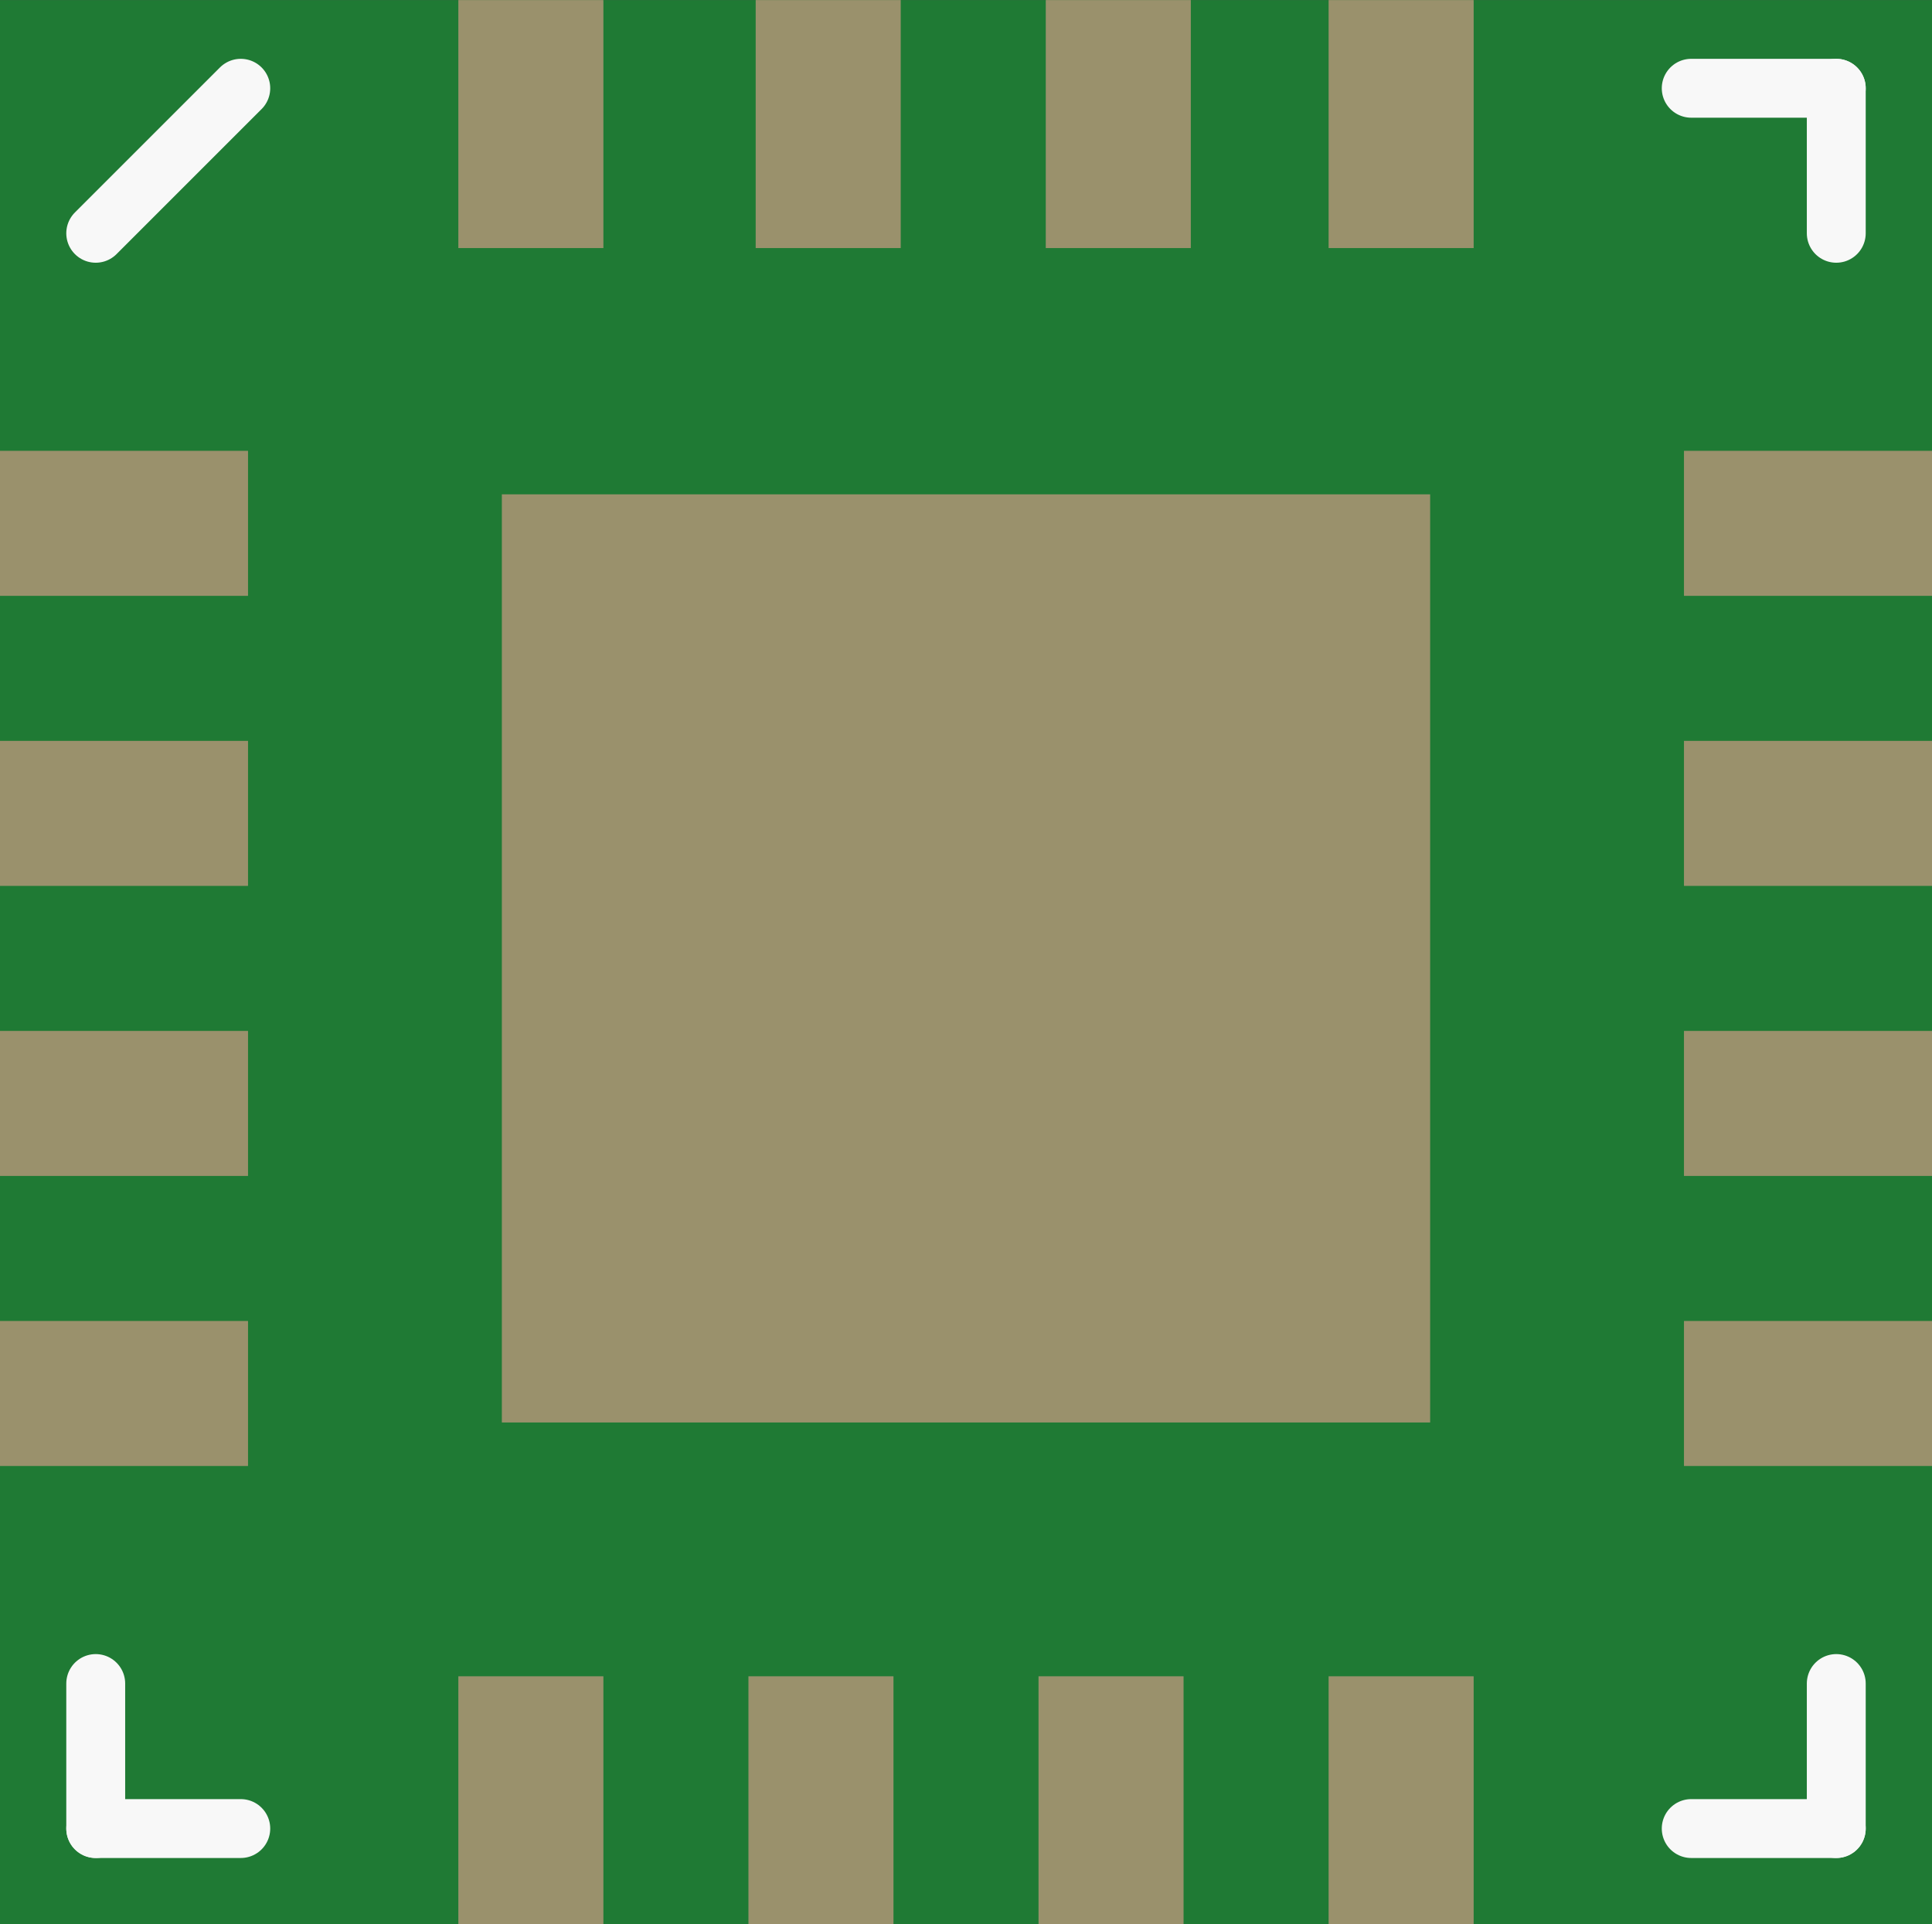 <?xml version='1.0' encoding='UTF-8' standalone='no'?>
<!-- Created with Fritzing (http://www.fritzing.org/) -->
<svg xmlns:svg='http://www.w3.org/2000/svg' xmlns='http://www.w3.org/2000/svg' version='1.2' baseProfile='tiny' x='0in' y='0in' width='0.262in' height='0.261in' viewBox='0 0 6.66 6.634' >
<rect x="0" y="0" width="6.66" height="6.634" fill="#333333" stroke="none"/>
<g id='breadboard'>
<path fill='#1F7A34' stroke='none' stroke-width='0' d='M0,0l6.66,0 0,6.634 -6.66,0 0,-6.634z
'/>
<rect id='connector0pad' connectorname='PAD' x='1.73' y='1.704' width='3.2' height='3.2' stroke='none' stroke-width='0' fill='#9A916C' stroke-linecap='round'/>
<rect id='connector1pad' connectorname='14' x='3.605' y='0' width='0.5' height='0.855' stroke='none' stroke-width='0' fill='#9A916C' stroke-linecap='round'/>
<rect id='connector2pad' connectorname='15' x='2.605' y='0' width='0.5' height='0.855' stroke='none' stroke-width='0' fill='#9A916C' stroke-linecap='round'/>
<rect id='connector3pad' connectorname='16' x='1.58' y='0' width='0.5' height='0.855' stroke='none' stroke-width='0' fill='#9A916C' stroke-linecap='round'/>
<rect id='connector4pad' connectorname='13' x='4.58' y='0' width='0.5' height='0.855' stroke='none' stroke-width='0' fill='#9A916C' stroke-linecap='round'/>
<rect id='connector5pad' connectorname='12' x='5.805' y='1.554' width='0.855' height='0.5' stroke='none' stroke-width='0' fill='#9A916C' stroke-linecap='round'/>
<rect id='connector6pad' connectorname='11' x='5.805' y='2.554' width='0.855' height='0.5' stroke='none' stroke-width='0' fill='#9A916C' stroke-linecap='round'/>
<rect id='connector7pad' connectorname='10' x='5.805' y='3.554' width='0.855' height='0.5' stroke='none' stroke-width='0' fill='#9A916C' stroke-linecap='round'/>
<rect id='connector8pad' connectorname='9' x='5.805' y='4.554' width='0.855' height='0.5' stroke='none' stroke-width='0' fill='#9A916C' stroke-linecap='round'/>
<rect id='connector9pad' connectorname='8' x='4.58' y='5.779' width='0.5' height='0.855' stroke='none' stroke-width='0' fill='#9A916C' stroke-linecap='round'/>
<rect id='connector10pad' connectorname='7' x='3.58' y='5.779' width='0.5' height='0.855' stroke='none' stroke-width='0' fill='#9A916C' stroke-linecap='round'/>
<rect id='connector11pad' connectorname='6' x='2.58' y='5.779' width='0.5' height='0.855' stroke='none' stroke-width='0' fill='#9A916C' stroke-linecap='round'/>
<rect id='connector12pad' connectorname='5' x='1.58' y='5.779' width='0.5' height='0.855' stroke='none' stroke-width='0' fill='#9A916C' stroke-linecap='round'/>
<rect id='connector13pad' connectorname='1' x='0' y='1.554' width='0.855' height='0.5' stroke='none' stroke-width='0' fill='#9A916C' stroke-linecap='round'/>
<rect id='connector14pad' connectorname='2' x='0' y='2.554' width='0.855' height='0.5' stroke='none' stroke-width='0' fill='#9A916C' stroke-linecap='round'/>
<rect id='connector15pad' connectorname='3' x='0' y='3.554' width='0.855' height='0.5' stroke='none' stroke-width='0' fill='#9A916C' stroke-linecap='round'/>
<rect id='connector16pad' connectorname='4' x='0' y='4.554' width='0.855' height='0.5' stroke='none' stroke-width='0' fill='#9A916C' stroke-linecap='round'/>
<line x1='6.33' y1='5.804' x2='6.33' y2='6.304' stroke='#f8f8f8' stroke-width='0.203' stroke-linecap='round'/>
<line x1='6.33' y1='6.304' x2='5.83' y2='6.304' stroke='#f8f8f8' stroke-width='0.203' stroke-linecap='round'/>
<line x1='0.33' y1='6.304' x2='0.33' y2='5.804' stroke='#f8f8f8' stroke-width='0.203' stroke-linecap='round'/>
<line x1='0.33' y1='6.304' x2='0.83' y2='6.304' stroke='#f8f8f8' stroke-width='0.203' stroke-linecap='round'/>
<line x1='6.33' y1='0.304' x2='6.33' y2='0.804' stroke='#f8f8f8' stroke-width='0.203' stroke-linecap='round'/>
<line x1='6.33' y1='0.304' x2='5.83' y2='0.304' stroke='#f8f8f8' stroke-width='0.203' stroke-linecap='round'/>
<line x1='0.33' y1='0.804' x2='0.83' y2='0.304' stroke='#f8f8f8' stroke-width='0.203' stroke-linecap='round'/>
</g>
</svg>